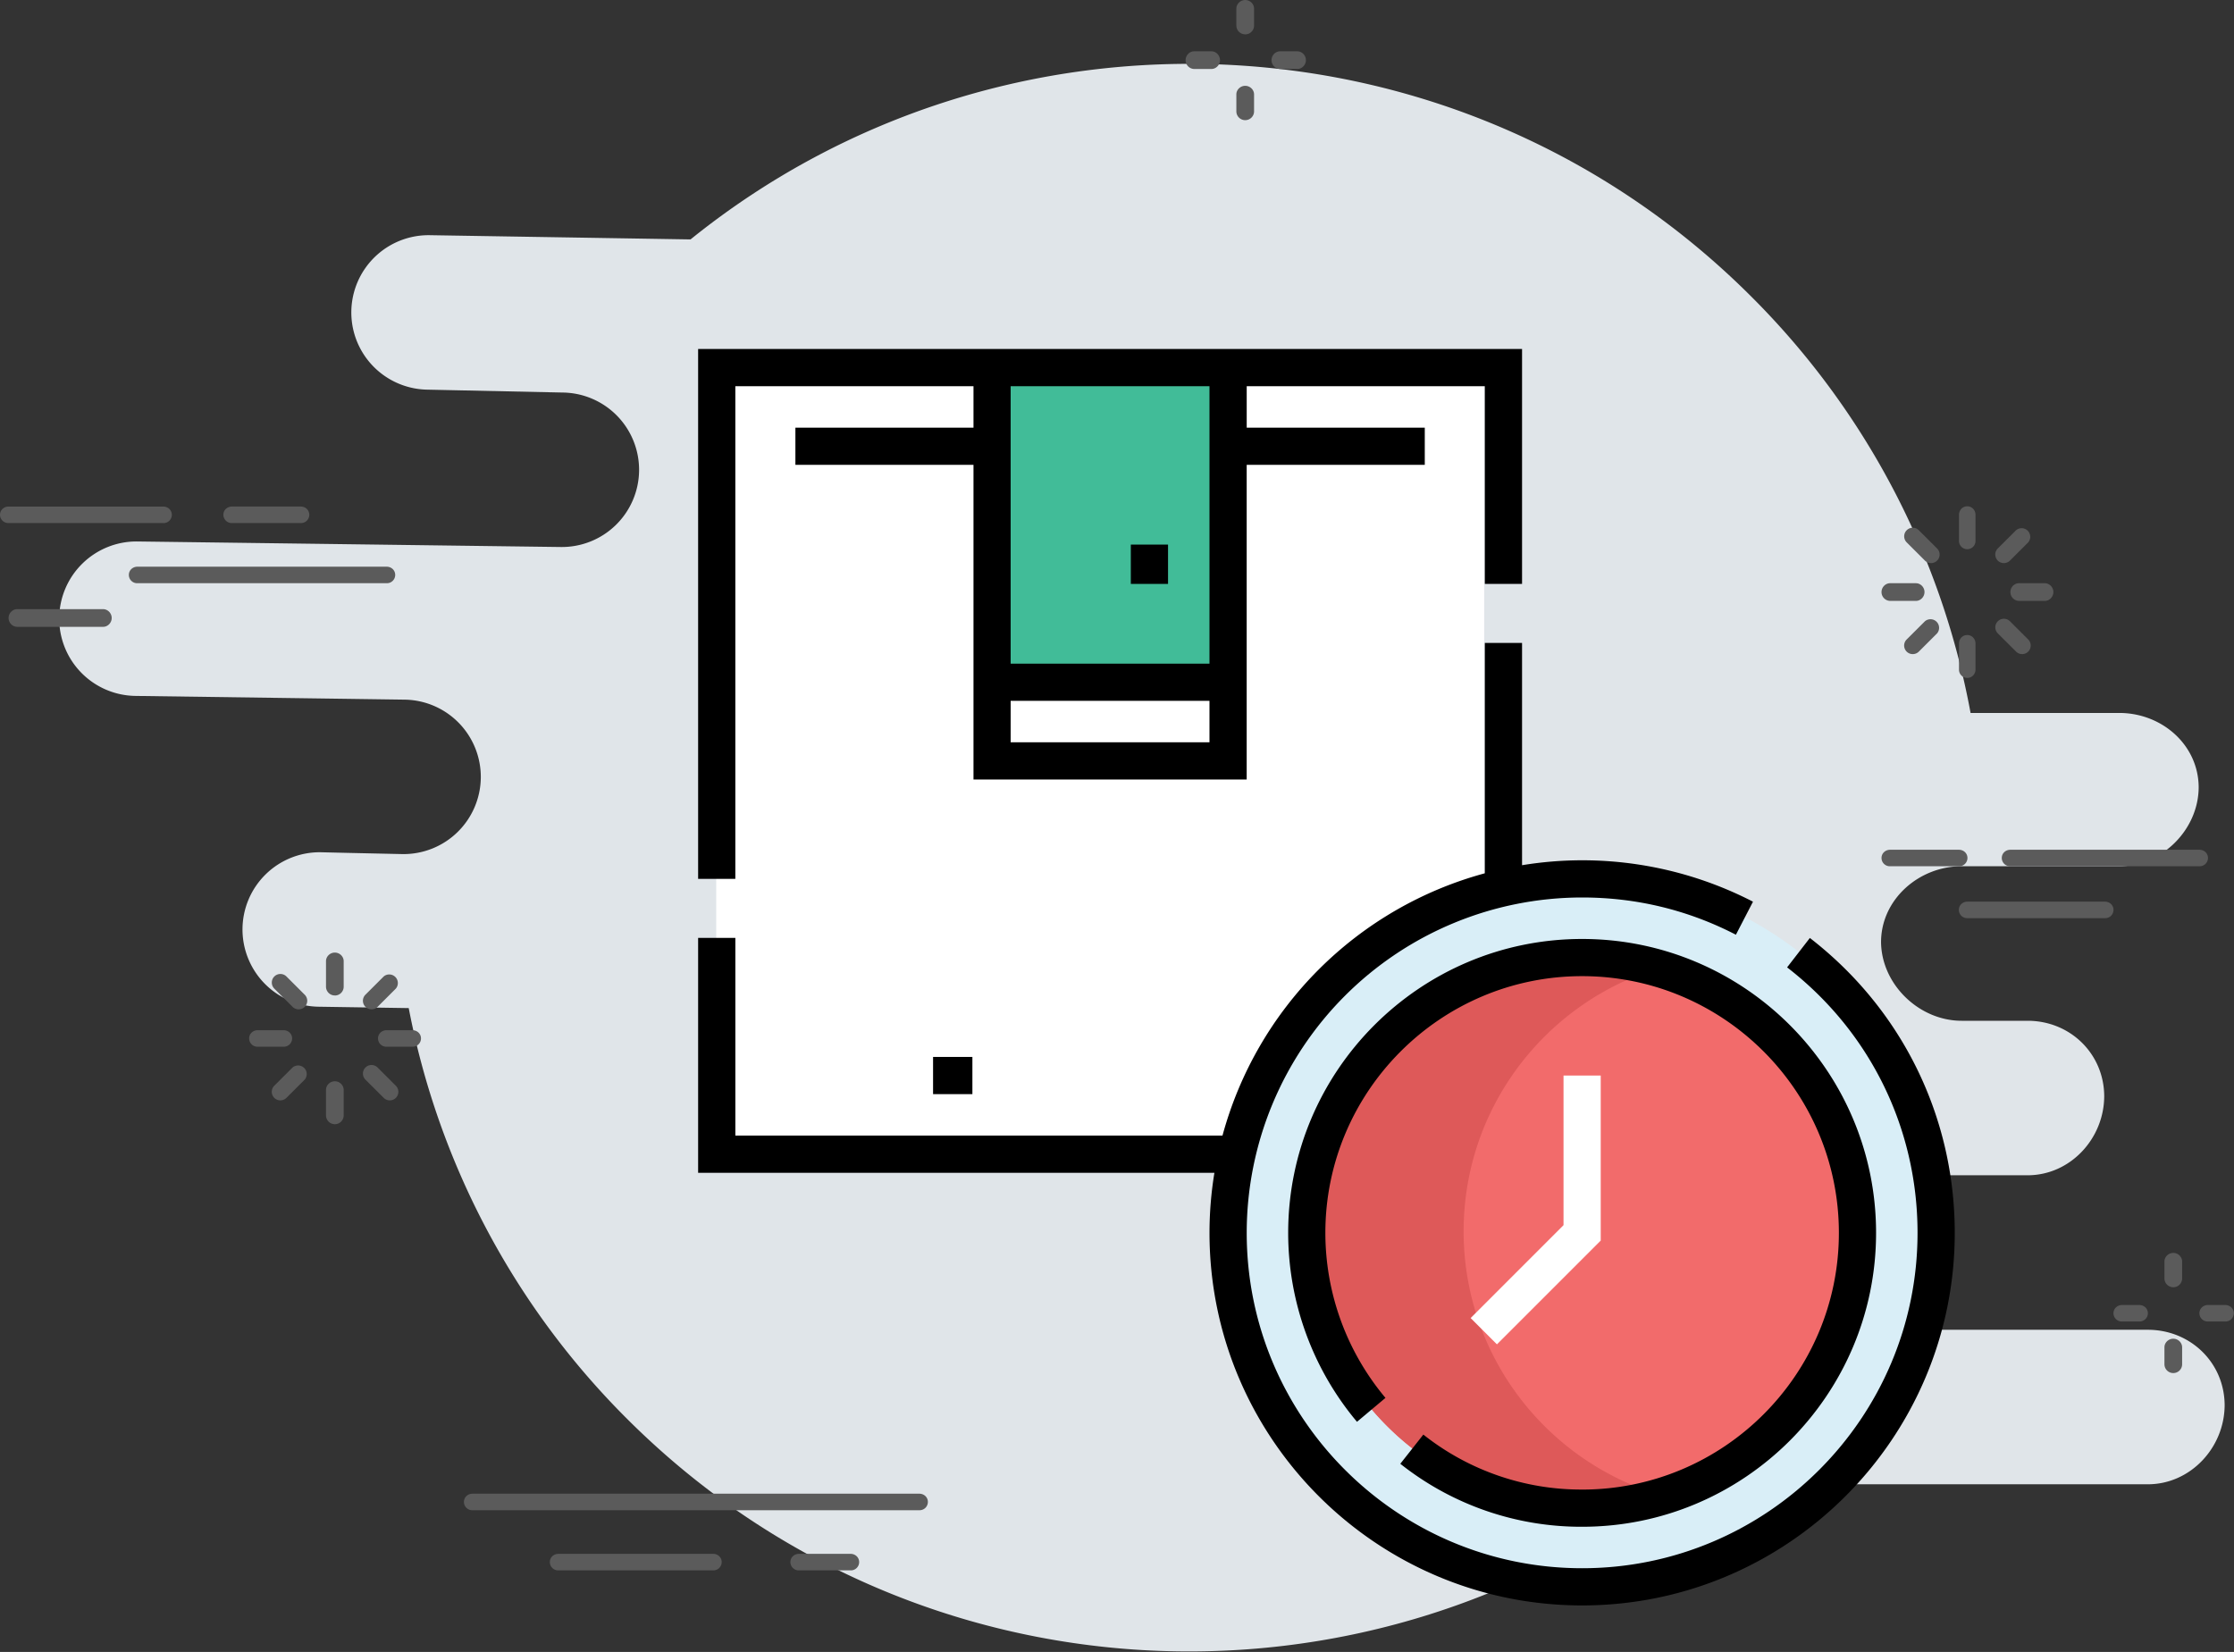 <svg xmlns="http://www.w3.org/2000/svg" width="96" height="71" viewBox="0 0 96 71">
    <rect x="0" y="0" width="96" height="71" fill="#333333" stroke="none"/>
    <g fill="none" fill-rule="evenodd">
        <path fill="#E0E5E9" d="M92.299 57.152H77.649c-1.83 0-3.454-1.572-3.462-3.399.008-1.826 1.632-3.241 3.462-3.241H87.13c1.83 0 3.285-1.57 3.293-3.397-.008-1.827-1.463-3.243-3.293-3.243h-2.835c-1.831 0-3.453-1.57-3.462-3.396.01-1.827 1.631-3.245 3.461-3.245h6.774c1.83 0 3.405-1.567 3.414-3.394-.009-1.826-1.584-3.195-3.414-3.195H84.68a33.948 33.948 0 0 0-9.433-17.905C62.784.287 43.085-.53 29.674 10.29l-11.214-.182a3.321 3.321 0 0 0-3.178 4.413 3.323 3.323 0 0 0 3.099 2.226l5.8.124a3.321 3.321 0 0 1 3.282 3.359 3.321 3.321 0 0 1-3.362 3.28l-8.924-.117-9.27-.121a3.321 3.321 0 0 0-3.362 3.28 3.321 3.321 0 0 0 3.283 3.358l9.27.128 2.28.032a3.321 3.321 0 0 1 3.283 3.358 3.321 3.321 0 0 1-3.362 3.28l-2.28-.05-1.236-.029a3.321 3.321 0 0 0-3.362 3.28 3.321 3.321 0 0 0 3.283 3.359l3.86.059a33.947 33.947 0 0 0 9.387 17.658c12.322 12.31 31.718 13.246 45.117 2.808h20.23c1.83 0 3.292-1.574 3.3-3.4-.008-1.827-1.47-3.24-3.3-3.24"/>
        <g fill-rule="nonzero">
            <path fill="#D9EEF7" d="M42.61 29.257h10.143v3.381H42.611z"/>
            <path fill="#FFF" d="M30.778 15.734h33v33.808h-33z"/>
            <path fill="#41BC98" d="M42.61 15.257h10.143v14H42.611z"/>
            <path fill="#F26B6B" d="M67.966 41.09c6.534 0 11.833 5.3 11.833 11.833 0 6.532-5.3 11.832-11.833 11.832s-11.832-5.3-11.832-11.832c0-6.534 5.299-11.833 11.832-11.833z"/>
            <path fill="#D9EEF7" d="M67.966 37.71c8.402 0 15.214 6.811 15.214 15.213 0 8.4-6.812 15.213-15.214 15.213-8.401 0-15.213-6.813-15.213-15.213A15.212 15.212 0 0 1 67.966 37.71zM79.8 52.922c0-6.534-5.3-11.833-11.833-11.833s-11.832 5.3-11.832 11.833c0 6.532 5.299 11.832 11.832 11.832 6.534 0 11.833-5.3 11.833-11.832z"/>
            <path fill="#DE5959" d="M62.895 52.923c0-5.358 3.567-9.88 8.452-11.336a11.807 11.807 0 0 0-3.38-.497c-6.534 0-11.833 5.299-11.833 11.833 0 6.532 5.299 11.832 11.832 11.832 1.176 0 2.31-.177 3.381-.497-4.885-1.456-8.452-5.978-8.452-11.335z"/>
            <path fill="#000" d="M31.599 16.599h10.234v1.782H34.18v1.598h7.653v13.523h11.74V19.979h7.653v-1.598h-7.652v-1.782h10.233v8.497h1.599V15H30v22.774h1.599V16.6zM43.43 31.904v-1.782h8.544v1.782h-8.544zm8.544-15.305v11.924h-8.544V16.6h8.544z"/>
            <path fill="#000" d="M48.594 23.406h1.599v1.69h-1.599zM40.096 45.426h1.69v1.599h-1.69z"/>
            <path fill="#000" d="M77.774 40.313l-.978 1.264c3.562 2.755 5.605 6.914 5.605 11.41 0 7.948-6.466 14.414-14.414 14.414-7.948 0-14.413-6.466-14.413-14.414a14.419 14.419 0 0 1 14.414-14.414c2.33 0 4.553.539 6.608 1.601l.734-1.42a15.99 15.99 0 0 0-9.924-1.568v-9.554h-1.599v9.901a16.028 16.028 0 0 0-11.274 11.274H31.6V40.31H30v10.096h22.186c-.14.855-.211 1.72-.211 2.581 0 8.83 7.183 16.013 16.012 16.013C76.817 69 84 61.817 84 52.987c0-4.995-2.27-9.614-6.226-12.674z"/>
            <path fill="#000" d="M67.987 64.02a10.92 10.92 0 0 1-6.823-2.363l-.99 1.255a12.502 12.502 0 0 0 7.813 2.707c6.966 0 12.632-5.666 12.632-12.632 0-6.965-5.666-12.631-12.632-12.631-6.965 0-12.631 5.666-12.631 12.631 0 2.968 1.05 5.852 2.957 8.121l1.224-1.028a11.04 11.04 0 0 1-2.583-7.092c0-6.084 4.95-11.034 11.033-11.034 6.084 0 11.034 4.95 11.034 11.034 0 6.083-4.95 11.033-11.034 11.033z"/>
            <path fill="#FFF" d="M64.327 57.779l-1.13-1.13 3.991-3.993v-6.43h1.599v7.093z"/>
        </g>
        <path fill="#E0E5E9" d="M95.623 60.388v.058-.058zM90.448 47.11l-.001.03v.028-.058zM94.507 33.832V33.89v-.058z"/>
        <path fill="#5B5B5B" d="M84.176 37.231h-2.953a.357.357 0 0 1-.37-.355c0-.203.166-.354.37-.354h2.953c.204 0 .37.15.37.354a.357.357 0 0 1-.37.355M94.514 37.231H86.39a.357.357 0 0 1-.369-.355c0-.203.165-.354.37-.354h8.122c.204 0 .369.15.369.354a.357.357 0 0 1-.37.355M90.453 39.462h-5.907a.357.357 0 0 1-.37-.355c0-.204.165-.355.37-.355h5.907c.204 0 .369.151.369.355a.357.357 0 0 1-.37.355M12.183 44.987h-1.107a.357.357 0 0 1-.37-.355c0-.204.166-.355.37-.355h1.107c.204 0 .37.151.37.355a.357.357 0 0 1-.37.355M17.721 44.987h-1.107a.357.357 0 0 1-.37-.355c0-.204.166-.355.37-.355h1.107c.204 0 .37.151.37.355a.357.357 0 0 1-.37.355M12.049 47.293a.368.368 0 0 1-.261-.63l.783-.782a.37.37 0 0 1 .522.521l-.783.782a.368.368 0 0 1-.261.109M15.965 43.38a.368.368 0 0 1-.261-.629l.783-.782a.37.37 0 0 1 .522.521l-.783.783a.368.368 0 0 1-.261.108M14.39 48.317a.379.379 0 0 1-.381-.37v-1.106c0-.204.176-.369.38-.369.204 0 .38.165.38.37v1.106a.379.379 0 0 1-.38.369M14.39 42.784a.379.379 0 0 1-.381-.369V41.31c0-.204.176-.369.38-.369.204 0 .38.165.38.369v1.106a.379.379 0 0 1-.38.37M16.748 47.293a.368.368 0 0 1-.26-.109l-.784-.782a.368.368 0 1 1 .522-.521l.783.782a.368.368 0 0 1-.26.63M12.832 43.38a.368.368 0 0 1-.26-.107l-.784-.783a.368.368 0 1 1 .522-.521l.783.782a.368.368 0 0 1-.26.63M82.33 25.826h-1.107a.379.379 0 0 1-.37-.38c0-.204.166-.38.37-.38h1.107c.204 0 .37.176.37.38 0 .204-.166.38-.37.38M87.868 25.826h-1.107a.379.379 0 0 1-.37-.38c0-.204.166-.38.37-.38h1.107c.204 0 .37.176.37.38 0 .204-.166.38-.37.38M82.196 28.113a.368.368 0 0 1-.261-.63l.783-.781a.37.37 0 0 1 .522.521l-.783.782a.368.368 0 0 1-.261.108M86.112 24.201a.368.368 0 0 1-.261-.63l.783-.781a.37.37 0 0 1 .522.521l-.783.782a.368.368 0 0 1-.261.108M84.537 29.137a.357.357 0 0 1-.355-.368v-1.107c0-.204.151-.369.355-.369s.355.165.355.37v1.106a.357.357 0 0 1-.355.368M84.537 23.605a.357.357 0 0 1-.355-.369V22.13c0-.204.151-.37.355-.37s.355.166.355.37v1.106a.357.357 0 0 1-.355.369M86.895 28.113a.368.368 0 0 1-.26-.108l-.784-.782a.368.368 0 1 1 .522-.521l.783.782a.369.369 0 0 1-.26.63M82.98 24.201a.368.368 0 0 1-.262-.108l-.783-.782a.368.368 0 1 1 .522-.521l.783.782a.368.368 0 0 1-.26.63M52.056 2.965h-.738a.379.379 0 0 1-.37-.38c0-.204.166-.38.37-.38h.738c.204 0 .37.176.37.38 0 .203-.166.38-.37.38M55.748 2.965h-.738a.379.379 0 0 1-.37-.38c0-.204.166-.38.37-.38h.738c.204 0 .37.176.37.38 0 .203-.166.38-.37.38M53.51 5.164a.379.379 0 0 1-.381-.37v-.737c0-.204.177-.369.38-.369.205 0 .381.165.381.37v.737a.379.379 0 0 1-.38.369M53.51 1.475a.379.379 0 0 1-.381-.369V.37c0-.204.177-.369.38-.369.205 0 .381.165.381.369v.737a.379.379 0 0 1-.38.37M91.93 56.797h-.739a.357.357 0 0 1-.37-.354c0-.204.166-.355.37-.355h.738c.204 0 .37.15.37.355a.357.357 0 0 1-.37.354M95.621 56.797h-.738a.357.357 0 0 1-.37-.354c0-.204.166-.355.37-.355h.738c.204 0 .37.15.37.355a.357.357 0 0 1-.37.354M93.391 59.013a.379.379 0 0 1-.38-.37v-.737c0-.204.176-.369.38-.369.204 0 .38.165.38.37v.737a.379.379 0 0 1-.38.369M93.391 55.324a.379.379 0 0 1-.38-.369v-.737c0-.204.176-.369.38-.369.204 0 .38.165.38.369v.737a.379.379 0 0 1-.38.37M4.43 26.941H.738a.379.379 0 0 1-.369-.38c0-.204.165-.38.37-.38H4.43c.204 0 .37.176.37.38 0 .204-.166.38-.37.38M16.614 25.066H5.907a.357.357 0 0 1-.37-.355c0-.204.166-.355.37-.355h10.707c.204 0 .369.151.369.355a.357.357 0 0 1-.37.355M12.922 22.48H9.968a.357.357 0 0 1-.369-.354c0-.204.165-.355.37-.355h2.953c.204 0 .369.151.369.355a.357.357 0 0 1-.37.355M7.015 22.48H.369A.357.357 0 0 1 0 22.127c0-.204.165-.355.37-.355h6.645c.204 0 .369.151.369.355a.357.357 0 0 1-.37.355M39.504 64.908H20.306a.357.357 0 0 1-.37-.355c0-.204.166-.355.37-.355h19.198c.204 0 .369.151.369.355a.357.357 0 0 1-.37.355M30.643 67.493h-6.645a.357.357 0 0 1-.37-.355c0-.204.166-.355.37-.355h6.645c.204 0 .37.151.37.355a.357.357 0 0 1-.37.355M36.55 67.493h-2.215a.357.357 0 0 1-.37-.355c0-.204.166-.355.37-.355h2.215c.204 0 .37.151.37.355a.357.357 0 0 1-.37.355"/>
    </g>
</svg>
